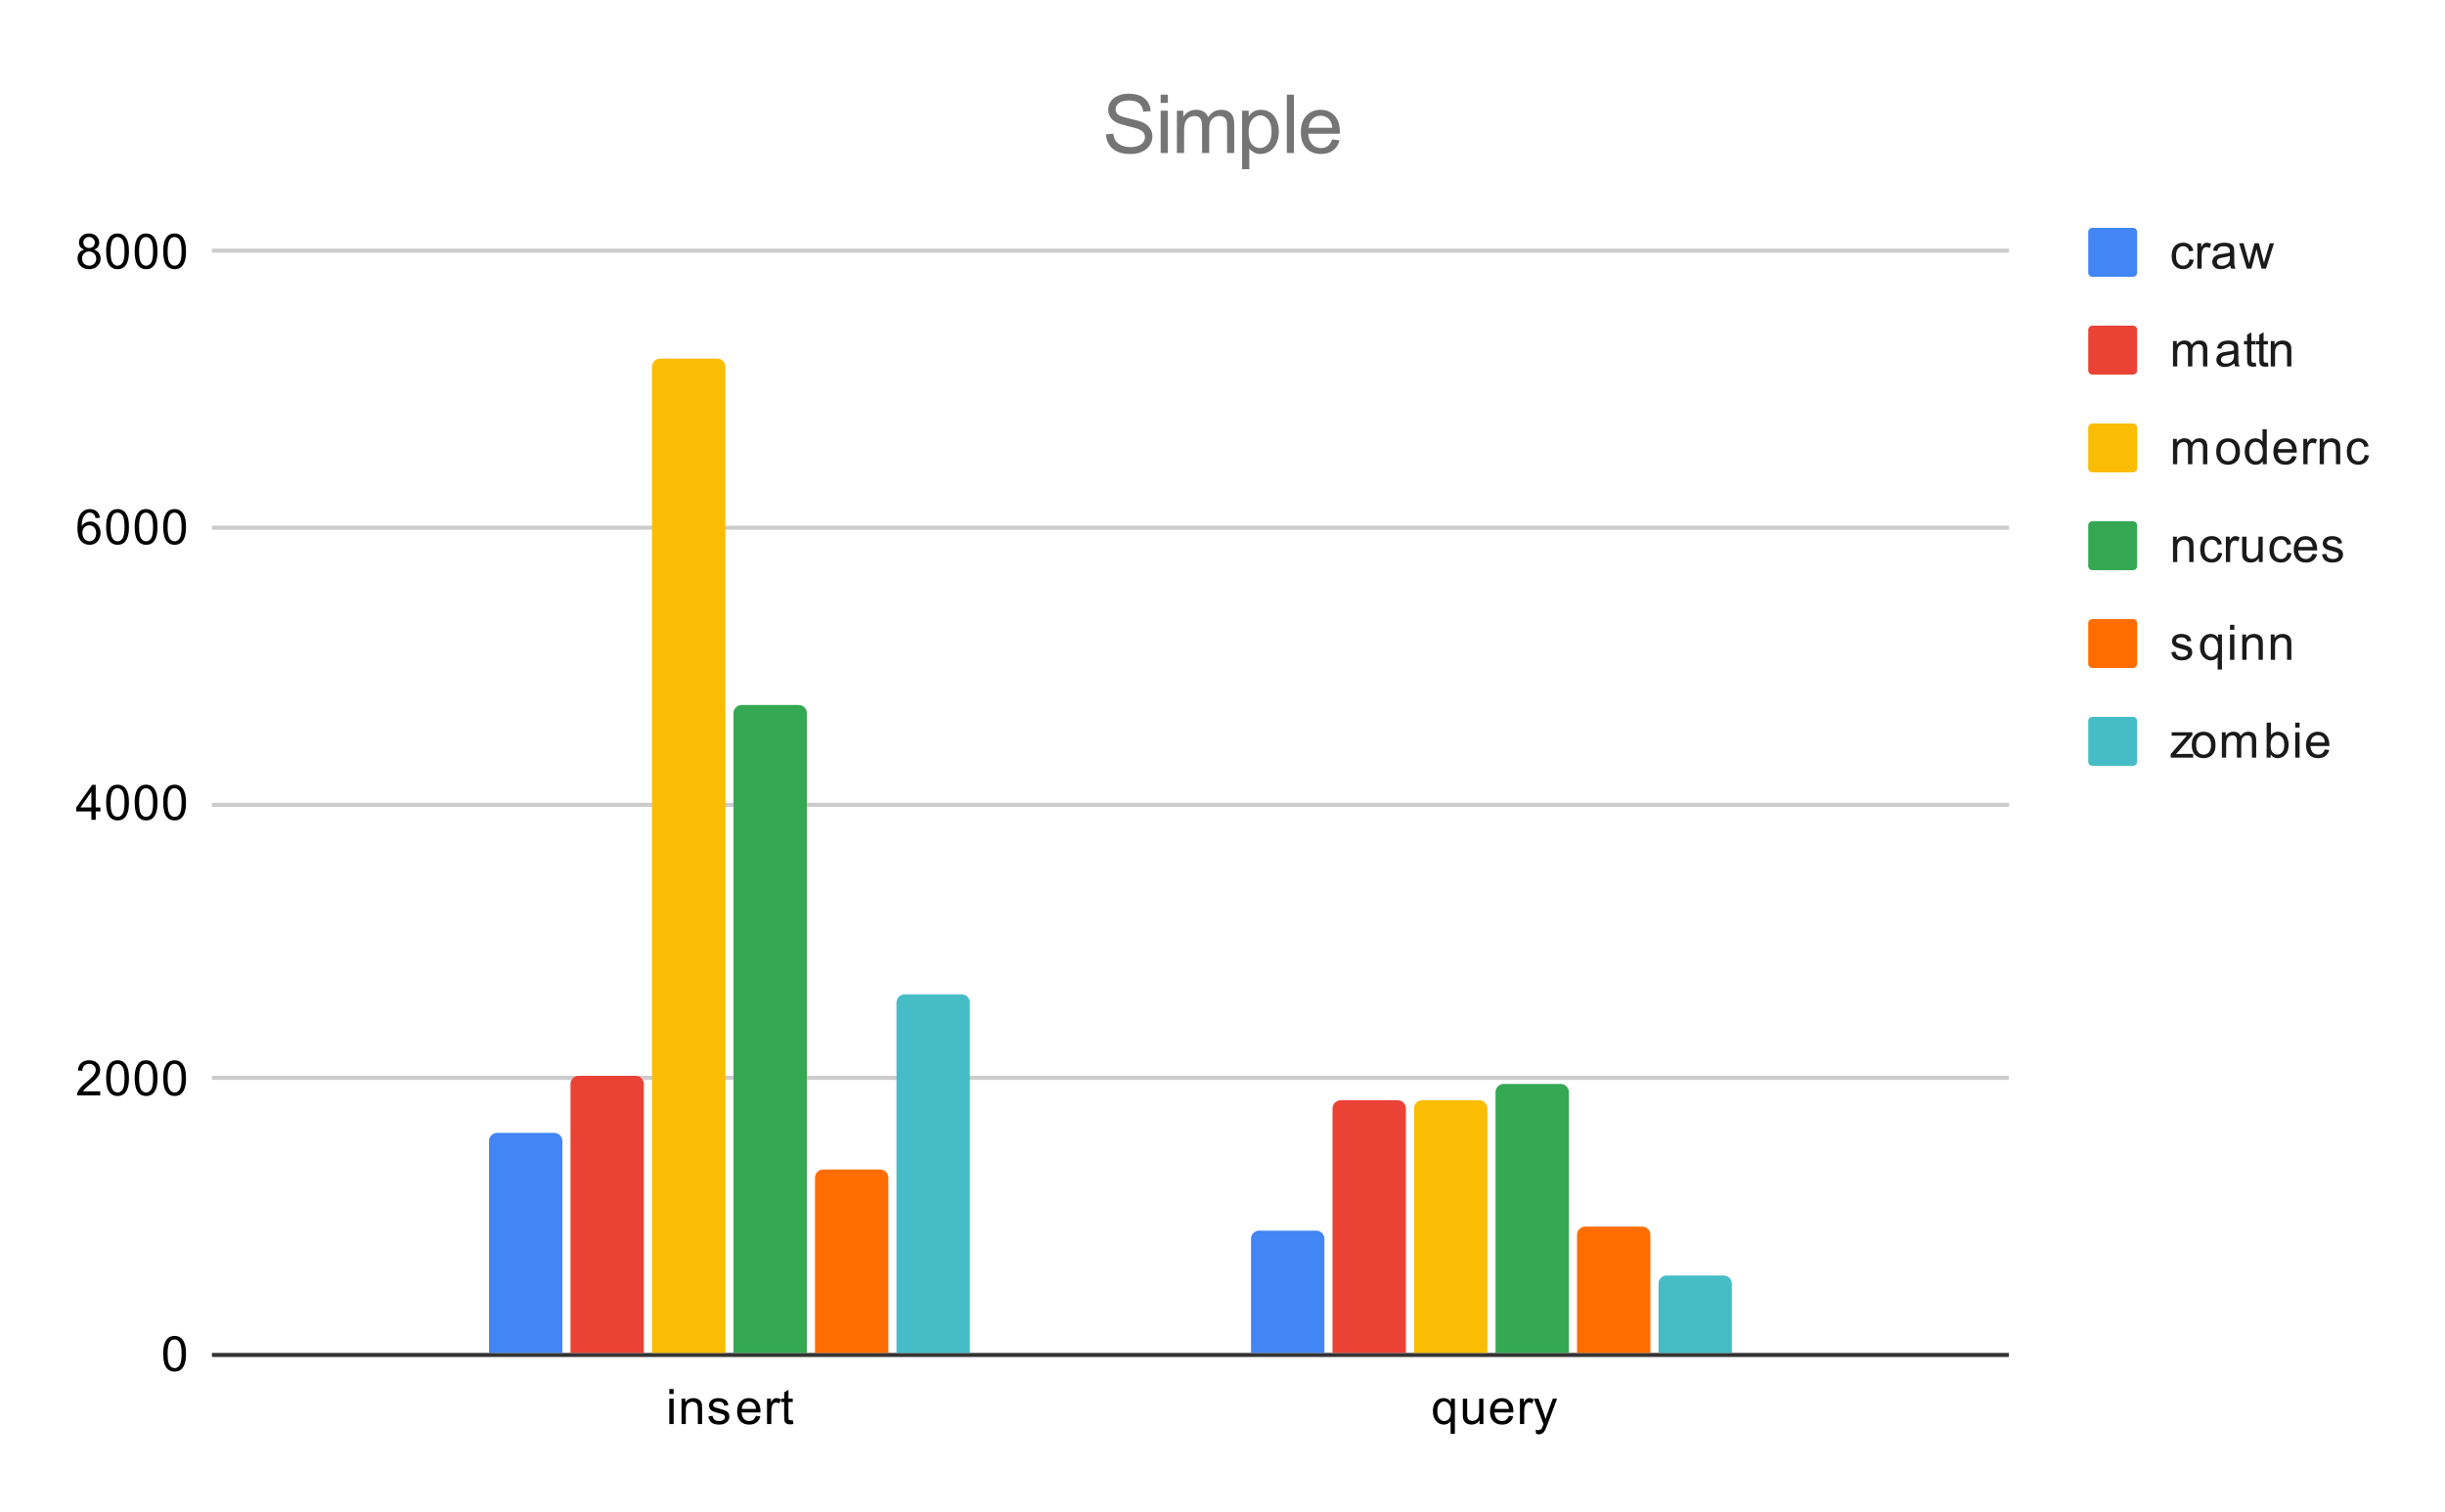 <svg version="1.1" viewBox="0.0 0.0 600.0 371.0" fill="none" stroke="none" stroke-linecap="square" stroke-miterlimit="10" width="600" height="371" xmlns:xlink="http://www.w3.org/1999/xlink" xmlns="http://www.w3.org/2000/svg"><path fill="#ffffff" d="M0 0L600.0 0L600.0 371.0L0 371.0L0 0Z" fill-rule="nonzero"/><path stroke="#333333" stroke-width="1.0" stroke-linecap="butt" d="M52.5 332.5L492.5 332.5" fill-rule="nonzero"/><path stroke="#cccccc" stroke-width="1.0" stroke-linecap="butt" d="M52.5 264.5L492.5 264.5" fill-rule="nonzero"/><path stroke="#cccccc" stroke-width="1.0" stroke-linecap="butt" d="M52.5 197.5L492.5 197.5" fill-rule="nonzero"/><path stroke="#cccccc" stroke-width="1.0" stroke-linecap="butt" d="M52.5 129.5L492.5 129.5" fill-rule="nonzero"/><path stroke="#cccccc" stroke-width="1.0" stroke-linecap="butt" d="M52.5 61.5L492.5 61.5" fill-rule="nonzero"/><clipPath id="id_0"><path d="M52.55 61.917L492.614 61.917L492.614 332.45L52.55 332.45L52.55 61.917Z" clip-rule="nonzero"/></clipPath><path stroke="#000000" stroke-width="2.0" stroke-linecap="butt" stroke-opacity="0.0" clip-path="url(#id_0)" d="M138.0 332.0L120.0 332.0L120.0 280.0C120.0 278.895 120.895 278.0 122.0 278.0L136.0 278.0C137.105 278.0 138.0 278.895 138.0 280.0Z" fill-rule="nonzero"/><path fill="#4285f4" clip-path="url(#id_0)" d="M138.0 332.0L120.0 332.0L120.0 280.0C120.0 278.895 120.895 278.0 122.0 278.0L136.0 278.0C137.105 278.0 138.0 278.895 138.0 280.0Z" fill-rule="nonzero"/><path stroke="#000000" stroke-width="2.0" stroke-linecap="butt" stroke-opacity="0.0" clip-path="url(#id_0)" d="M325.0 332.0L307.0 332.0L307.0 304.0C307.0 302.895 307.895 302.0 309.0 302.0L323.0 302.0C324.105 302.0 325.0 302.895 325.0 304.0Z" fill-rule="nonzero"/><path fill="#4285f4" clip-path="url(#id_0)" d="M325.0 332.0L307.0 332.0L307.0 304.0C307.0 302.895 307.895 302.0 309.0 302.0L323.0 302.0C324.105 302.0 325.0 302.895 325.0 304.0Z" fill-rule="nonzero"/><path stroke="#000000" stroke-width="2.0" stroke-linecap="butt" stroke-opacity="0.0" clip-path="url(#id_0)" d="M158.0 332.0L140.0 332.0L140.0 266.0C140.0 264.895 140.895 264.0 142.0 264.0L156.0 264.0C157.105 264.0 158.0 264.895 158.0 266.0Z" fill-rule="nonzero"/><path fill="#ea4335" clip-path="url(#id_0)" d="M158.0 332.0L140.0 332.0L140.0 266.0C140.0 264.895 140.895 264.0 142.0 264.0L156.0 264.0C157.105 264.0 158.0 264.895 158.0 266.0Z" fill-rule="nonzero"/><path stroke="#000000" stroke-width="2.0" stroke-linecap="butt" stroke-opacity="0.0" clip-path="url(#id_0)" d="M345.0 332.0L327.0 332.0L327.0 272.0C327.0 270.895 327.895 270.0 329.0 270.0L343.0 270.0C344.105 270.0 345.0 270.895 345.0 272.0Z" fill-rule="nonzero"/><path fill="#ea4335" clip-path="url(#id_0)" d="M345.0 332.0L327.0 332.0L327.0 272.0C327.0 270.895 327.895 270.0 329.0 270.0L343.0 270.0C344.105 270.0 345.0 270.895 345.0 272.0Z" fill-rule="nonzero"/><path stroke="#000000" stroke-width="2.0" stroke-linecap="butt" stroke-opacity="0.0" clip-path="url(#id_0)" d="M178.0 332.0L160.0 332.0L160.0 90.0C160.0 88.895 160.895 88.0 162.0 88.0L176.0 88.0C177.105 88.0 178.0 88.895 178.0 90.0Z" fill-rule="nonzero"/><path fill="#fbbc04" clip-path="url(#id_0)" d="M178.0 332.0L160.0 332.0L160.0 90.0C160.0 88.895 160.895 88.0 162.0 88.0L176.0 88.0C177.105 88.0 178.0 88.895 178.0 90.0Z" fill-rule="nonzero"/><path stroke="#000000" stroke-width="2.0" stroke-linecap="butt" stroke-opacity="0.0" clip-path="url(#id_0)" d="M365.0 332.0L347.0 332.0L347.0 272.0C347.0 270.895 347.895 270.0 349.0 270.0L363.0 270.0C364.105 270.0 365.0 270.895 365.0 272.0Z" fill-rule="nonzero"/><path fill="#fbbc04" clip-path="url(#id_0)" d="M365.0 332.0L347.0 332.0L347.0 272.0C347.0 270.895 347.895 270.0 349.0 270.0L363.0 270.0C364.105 270.0 365.0 270.895 365.0 272.0Z" fill-rule="nonzero"/><path stroke="#000000" stroke-width="2.0" stroke-linecap="butt" stroke-opacity="0.0" clip-path="url(#id_0)" d="M198.0 332.0L180.0 332.0L180.0 175.0C180.0 173.895 180.895 173.0 182.0 173.0L196.0 173.0C197.105 173.0 198.0 173.895 198.0 175.0Z" fill-rule="nonzero"/><path fill="#34a853" clip-path="url(#id_0)" d="M198.0 332.0L180.0 332.0L180.0 175.0C180.0 173.895 180.895 173.0 182.0 173.0L196.0 173.0C197.105 173.0 198.0 173.895 198.0 175.0Z" fill-rule="nonzero"/><path stroke="#000000" stroke-width="2.0" stroke-linecap="butt" stroke-opacity="0.0" clip-path="url(#id_0)" d="M385.0 332.0L367.0 332.0L367.0 268.0C367.0 266.895 367.895 266.0 369.0 266.0L383.0 266.0C384.105 266.0 385.0 266.895 385.0 268.0Z" fill-rule="nonzero"/><path fill="#34a853" clip-path="url(#id_0)" d="M385.0 332.0L367.0 332.0L367.0 268.0C367.0 266.895 367.895 266.0 369.0 266.0L383.0 266.0C384.105 266.0 385.0 266.895 385.0 268.0Z" fill-rule="nonzero"/><path stroke="#000000" stroke-width="2.0" stroke-linecap="butt" stroke-opacity="0.0" clip-path="url(#id_0)" d="M218.0 332.0L200.0 332.0L200.0 289.0C200.0 287.895 200.895 287.0 202.0 287.0L216.0 287.0C217.105 287.0 218.0 287.895 218.0 289.0Z" fill-rule="nonzero"/><path fill="#ff6d01" clip-path="url(#id_0)" d="M218.0 332.0L200.0 332.0L200.0 289.0C200.0 287.895 200.895 287.0 202.0 287.0L216.0 287.0C217.105 287.0 218.0 287.895 218.0 289.0Z" fill-rule="nonzero"/><path stroke="#000000" stroke-width="2.0" stroke-linecap="butt" stroke-opacity="0.0" clip-path="url(#id_0)" d="M405.0 332.0L387.0 332.0L387.0 303.0C387.0 301.895 387.895 301.0 389.0 301.0L403.0 301.0C404.105 301.0 405.0 301.895 405.0 303.0Z" fill-rule="nonzero"/><path fill="#ff6d01" clip-path="url(#id_0)" d="M405.0 332.0L387.0 332.0L387.0 303.0C387.0 301.895 387.895 301.0 389.0 301.0L403.0 301.0C404.105 301.0 405.0 301.895 405.0 303.0Z" fill-rule="nonzero"/><path stroke="#000000" stroke-width="2.0" stroke-linecap="butt" stroke-opacity="0.0" clip-path="url(#id_0)" d="M238.0 332.0L220.0 332.0L220.0 246.0C220.0 244.895 220.895 244.0 222.0 244.0L236.0 244.0C237.105 244.0 238.0 244.895 238.0 246.0Z" fill-rule="nonzero"/><path fill="#46bdc6" clip-path="url(#id_0)" d="M238.0 332.0L220.0 332.0L220.0 246.0C220.0 244.895 220.895 244.0 222.0 244.0L236.0 244.0C237.105 244.0 238.0 244.895 238.0 246.0Z" fill-rule="nonzero"/><path stroke="#000000" stroke-width="2.0" stroke-linecap="butt" stroke-opacity="0.0" clip-path="url(#id_0)" d="M425.0 332.0L407.0 332.0L407.0 315.0C407.0 313.895 407.895 313.0 409.0 313.0L423.0 313.0C424.105 313.0 425.0 313.895 425.0 315.0Z" fill-rule="nonzero"/><path fill="#46bdc6" clip-path="url(#id_0)" d="M425.0 332.0L407.0 332.0L407.0 315.0C407.0 313.895 407.895 313.0 409.0 313.0L423.0 313.0C424.105 313.0 425.0 313.895 425.0 315.0Z" fill-rule="nonzero"/><path fill="#000000" d="M40.05 332.216Q40.05 330.684 40.362 329.762Q40.675 328.825 41.284 328.325Q41.909 327.825 42.847 327.825Q43.534 327.825 44.05 328.106Q44.581 328.387 44.925 328.919Q45.269 329.434 45.456 330.184Q45.644 330.934 45.644 332.216Q45.644 333.731 45.331 334.653Q45.034 335.575 44.409 336.091Q43.8 336.591 42.847 336.591Q41.612 336.591 40.894 335.7Q40.05 334.637 40.05 332.216ZM41.128 332.216Q41.128 334.325 41.628 335.028Q42.128 335.731 42.847 335.731Q43.581 335.731 44.066 335.028Q44.566 334.325 44.566 332.216Q44.566 330.091 44.066 329.403Q43.581 328.7 42.831 328.7Q42.112 328.7 41.675 329.309Q41.128 330.091 41.128 332.216Z" fill-rule="nonzero"/><path fill="#000000" d="M24.597 267.801L24.597 268.817L18.909 268.817Q18.909 268.442 19.034 268.082Q19.253 267.504 19.722 266.942Q20.206 266.379 21.113 265.645Q22.519 264.489 23.003 263.817Q23.503 263.145 23.503 262.551Q23.503 261.926 23.05 261.504Q22.597 261.067 21.878 261.067Q21.113 261.067 20.659 261.52Q20.206 261.973 20.191 262.785L19.113 262.676Q19.222 261.457 19.941 260.832Q20.675 260.192 21.909 260.192Q23.144 260.192 23.863 260.879Q24.581 261.567 24.581 262.582Q24.581 263.098 24.363 263.598Q24.159 264.082 23.659 264.645Q23.175 265.192 22.05 266.145Q21.097 266.942 20.816 267.239Q20.55 267.52 20.378 267.801L24.597 267.801ZM26.05 264.582Q26.05 263.051 26.363 262.129Q26.675 261.192 27.284 260.692Q27.909 260.192 28.847 260.192Q29.534 260.192 30.05 260.473Q30.581 260.754 30.925 261.285Q31.269 261.801 31.456 262.551Q31.644 263.301 31.644 264.582Q31.644 266.098 31.331 267.02Q31.034 267.942 30.409 268.457Q29.8 268.957 28.847 268.957Q27.613 268.957 26.894 268.067Q26.05 267.004 26.05 264.582ZM27.128 264.582Q27.128 266.692 27.628 267.395Q28.128 268.098 28.847 268.098Q29.581 268.098 30.066 267.395Q30.566 266.692 30.566 264.582Q30.566 262.457 30.066 261.77Q29.581 261.067 28.831 261.067Q28.113 261.067 27.675 261.676Q27.128 262.457 27.128 264.582ZM33.05 264.582Q33.05 263.051 33.362 262.129Q33.675 261.192 34.284 260.692Q34.909 260.192 35.847 260.192Q36.534 260.192 37.05 260.473Q37.581 260.754 37.925 261.285Q38.269 261.801 38.456 262.551Q38.644 263.301 38.644 264.582Q38.644 266.098 38.331 267.02Q38.034 267.942 37.409 268.457Q36.8 268.957 35.847 268.957Q34.612 268.957 33.894 268.067Q33.05 267.004 33.05 264.582ZM34.128 264.582Q34.128 266.692 34.628 267.395Q35.128 268.098 35.847 268.098Q36.581 268.098 37.066 267.395Q37.566 266.692 37.566 264.582Q37.566 262.457 37.066 261.77Q36.581 261.067 35.831 261.067Q35.112 261.067 34.675 261.676Q34.128 262.457 34.128 264.582ZM40.05 264.582Q40.05 263.051 40.362 262.129Q40.675 261.192 41.284 260.692Q41.909 260.192 42.847 260.192Q43.534 260.192 44.05 260.473Q44.581 260.754 44.925 261.285Q45.269 261.801 45.456 262.551Q45.644 263.301 45.644 264.582Q45.644 266.098 45.331 267.02Q45.034 267.942 44.409 268.457Q43.8 268.957 42.847 268.957Q41.612 268.957 40.894 268.067Q40.05 267.004 40.05 264.582ZM41.128 264.582Q41.128 266.692 41.628 267.395Q42.128 268.098 42.847 268.098Q43.581 268.098 44.066 267.395Q44.566 266.692 44.566 264.582Q44.566 262.457 44.066 261.77Q43.581 261.067 42.831 261.067Q42.112 261.067 41.675 261.676Q41.128 262.457 41.128 264.582Z" fill-rule="nonzero"/><path fill="#000000" d="M22.425 201.183L22.425 199.121L18.706 199.121L18.706 198.152L22.628 192.59L23.488 192.59L23.488 198.152L24.644 198.152L24.644 199.121L23.488 199.121L23.488 201.183L22.425 201.183ZM22.425 198.152L22.425 194.293L19.738 198.152L22.425 198.152ZM26.05 196.949Q26.05 195.418 26.363 194.496Q26.675 193.558 27.284 193.058Q27.909 192.558 28.847 192.558Q29.534 192.558 30.05 192.84Q30.581 193.121 30.925 193.652Q31.269 194.168 31.456 194.918Q31.644 195.668 31.644 196.949Q31.644 198.465 31.331 199.386Q31.034 200.308 30.409 200.824Q29.8 201.324 28.847 201.324Q27.613 201.324 26.894 200.433Q26.05 199.371 26.05 196.949ZM27.128 196.949Q27.128 199.058 27.628 199.761Q28.128 200.465 28.847 200.465Q29.581 200.465 30.066 199.761Q30.566 199.058 30.566 196.949Q30.566 194.824 30.066 194.136Q29.581 193.433 28.831 193.433Q28.113 193.433 27.675 194.043Q27.128 194.824 27.128 196.949ZM33.05 196.949Q33.05 195.418 33.362 194.496Q33.675 193.558 34.284 193.058Q34.909 192.558 35.847 192.558Q36.534 192.558 37.05 192.84Q37.581 193.121 37.925 193.652Q38.269 194.168 38.456 194.918Q38.644 195.668 38.644 196.949Q38.644 198.465 38.331 199.386Q38.034 200.308 37.409 200.824Q36.8 201.324 35.847 201.324Q34.612 201.324 33.894 200.433Q33.05 199.371 33.05 196.949ZM34.128 196.949Q34.128 199.058 34.628 199.761Q35.128 200.465 35.847 200.465Q36.581 200.465 37.066 199.761Q37.566 199.058 37.566 196.949Q37.566 194.824 37.066 194.136Q36.581 193.433 35.831 193.433Q35.112 193.433 34.675 194.043Q34.128 194.824 34.128 196.949ZM40.05 196.949Q40.05 195.418 40.362 194.496Q40.675 193.558 41.284 193.058Q41.909 192.558 42.847 192.558Q43.534 192.558 44.05 192.84Q44.581 193.121 44.925 193.652Q45.269 194.168 45.456 194.918Q45.644 195.668 45.644 196.949Q45.644 198.465 45.331 199.386Q45.034 200.308 44.409 200.824Q43.8 201.324 42.847 201.324Q41.612 201.324 40.894 200.433Q40.05 199.371 40.05 196.949ZM41.128 196.949Q41.128 199.058 41.628 199.761Q42.128 200.465 42.847 200.465Q43.581 200.465 44.066 199.761Q44.566 199.058 44.566 196.949Q44.566 194.824 44.066 194.136Q43.581 193.433 42.831 193.433Q42.112 193.433 41.675 194.043Q41.128 194.824 41.128 196.949Z" fill-rule="nonzero"/><path fill="#000000" d="M24.519 127.066L23.472 127.144Q23.331 126.519 23.081 126.237Q22.644 125.784 22.019 125.784Q21.519 125.784 21.128 126.066Q20.644 126.441 20.347 127.144Q20.066 127.831 20.05 129.113Q20.425 128.534 20.972 128.253Q21.534 127.972 22.144 127.972Q23.191 127.972 23.925 128.753Q24.675 129.534 24.675 130.753Q24.675 131.566 24.316 132.269Q23.972 132.956 23.363 133.331Q22.753 133.691 21.988 133.691Q20.659 133.691 19.831 132.722Q19.003 131.753 19.003 129.534Q19.003 127.034 19.925 125.909Q20.722 124.925 22.081 124.925Q23.097 124.925 23.738 125.503Q24.394 126.066 24.519 127.066ZM20.222 130.769Q20.222 131.316 20.441 131.816Q20.675 132.3 21.081 132.566Q21.503 132.831 21.972 132.831Q22.628 132.831 23.113 132.3Q23.597 131.753 23.597 130.831Q23.597 129.941 23.113 129.425Q22.644 128.909 21.925 128.909Q21.206 128.909 20.706 129.425Q20.222 129.941 20.222 130.769ZM26.05 129.316Q26.05 127.784 26.363 126.862Q26.675 125.925 27.284 125.425Q27.909 124.925 28.847 124.925Q29.534 124.925 30.05 125.206Q30.581 125.487 30.925 126.019Q31.269 126.534 31.456 127.284Q31.644 128.034 31.644 129.316Q31.644 130.831 31.331 131.753Q31.034 132.675 30.409 133.191Q29.8 133.691 28.847 133.691Q27.613 133.691 26.894 132.8Q26.05 131.738 26.05 129.316ZM27.128 129.316Q27.128 131.425 27.628 132.128Q28.128 132.831 28.847 132.831Q29.581 132.831 30.066 132.128Q30.566 131.425 30.566 129.316Q30.566 127.191 30.066 126.503Q29.581 125.8 28.831 125.8Q28.113 125.8 27.675 126.409Q27.128 127.191 27.128 129.316ZM33.05 129.316Q33.05 127.784 33.362 126.862Q33.675 125.925 34.284 125.425Q34.909 124.925 35.847 124.925Q36.534 124.925 37.05 125.206Q37.581 125.487 37.925 126.019Q38.269 126.534 38.456 127.284Q38.644 128.034 38.644 129.316Q38.644 130.831 38.331 131.753Q38.034 132.675 37.409 133.191Q36.8 133.691 35.847 133.691Q34.612 133.691 33.894 132.8Q33.05 131.738 33.05 129.316ZM34.128 129.316Q34.128 131.425 34.628 132.128Q35.128 132.831 35.847 132.831Q36.581 132.831 37.066 132.128Q37.566 131.425 37.566 129.316Q37.566 127.191 37.066 126.503Q36.581 125.8 35.831 125.8Q35.112 125.8 34.675 126.409Q34.128 127.191 34.128 129.316ZM40.05 129.316Q40.05 127.784 40.362 126.862Q40.675 125.925 41.284 125.425Q41.909 124.925 42.847 124.925Q43.534 124.925 44.05 125.206Q44.581 125.487 44.925 126.019Q45.269 126.534 45.456 127.284Q45.644 128.034 45.644 129.316Q45.644 130.831 45.331 131.753Q45.034 132.675 44.409 133.191Q43.8 133.691 42.847 133.691Q41.612 133.691 40.894 132.8Q40.05 131.738 40.05 129.316ZM41.128 129.316Q41.128 131.425 41.628 132.128Q42.128 132.831 42.847 132.831Q43.581 132.831 44.066 132.128Q44.566 131.425 44.566 129.316Q44.566 127.191 44.066 126.503Q43.581 125.8 42.831 125.8Q42.112 125.8 41.675 126.409Q41.128 127.191 41.128 129.316Z" fill-rule="nonzero"/><path fill="#000000" d="M20.675 61.26Q20.019 61.01 19.691 60.573Q19.378 60.12 19.378 59.51Q19.378 58.573 20.05 57.932Q20.738 57.292 21.847 57.292Q22.972 57.292 23.659 57.948Q24.347 58.604 24.347 59.542Q24.347 60.135 24.034 60.573Q23.722 61.01 23.081 61.26Q23.878 61.51 24.284 62.089Q24.691 62.667 24.691 63.464Q24.691 64.557 23.909 65.307Q23.144 66.057 21.863 66.057Q20.597 66.057 19.816 65.307Q19.034 64.557 19.034 63.432Q19.034 62.589 19.456 62.026Q19.894 61.464 20.675 61.26ZM20.456 59.464Q20.456 60.073 20.847 60.464Q21.253 60.854 21.878 60.854Q22.488 60.854 22.878 60.479Q23.269 60.089 23.269 59.526Q23.269 58.948 22.863 58.557Q22.456 58.151 21.863 58.151Q21.253 58.151 20.847 58.542Q20.456 58.932 20.456 59.464ZM20.128 63.432Q20.128 63.885 20.331 64.307Q20.55 64.729 20.972 64.964Q21.394 65.198 21.878 65.198Q22.628 65.198 23.113 64.714Q23.613 64.229 23.613 63.479Q23.613 62.714 23.113 62.214Q22.613 61.714 21.847 61.714Q21.097 61.714 20.613 62.214Q20.128 62.698 20.128 63.432ZM26.05 61.682Q26.05 60.151 26.363 59.229Q26.675 58.292 27.284 57.792Q27.909 57.292 28.847 57.292Q29.534 57.292 30.05 57.573Q30.581 57.854 30.925 58.385Q31.269 58.901 31.456 59.651Q31.644 60.401 31.644 61.682Q31.644 63.198 31.331 64.12Q31.034 65.042 30.409 65.557Q29.8 66.057 28.847 66.057Q27.613 66.057 26.894 65.167Q26.05 64.104 26.05 61.682ZM27.128 61.682Q27.128 63.792 27.628 64.495Q28.128 65.198 28.847 65.198Q29.581 65.198 30.066 64.495Q30.566 63.792 30.566 61.682Q30.566 59.557 30.066 58.87Q29.581 58.167 28.831 58.167Q28.113 58.167 27.675 58.776Q27.128 59.557 27.128 61.682ZM33.05 61.682Q33.05 60.151 33.362 59.229Q33.675 58.292 34.284 57.792Q34.909 57.292 35.847 57.292Q36.534 57.292 37.05 57.573Q37.581 57.854 37.925 58.385Q38.269 58.901 38.456 59.651Q38.644 60.401 38.644 61.682Q38.644 63.198 38.331 64.12Q38.034 65.042 37.409 65.557Q36.8 66.057 35.847 66.057Q34.612 66.057 33.894 65.167Q33.05 64.104 33.05 61.682ZM34.128 61.682Q34.128 63.792 34.628 64.495Q35.128 65.198 35.847 65.198Q36.581 65.198 37.066 64.495Q37.566 63.792 37.566 61.682Q37.566 59.557 37.066 58.87Q36.581 58.167 35.831 58.167Q35.112 58.167 34.675 58.776Q34.128 59.557 34.128 61.682ZM40.05 61.682Q40.05 60.151 40.362 59.229Q40.675 58.292 41.284 57.792Q41.909 57.292 42.847 57.292Q43.534 57.292 44.05 57.573Q44.581 57.854 44.925 58.385Q45.269 58.901 45.456 59.651Q45.644 60.401 45.644 61.682Q45.644 63.198 45.331 64.12Q45.034 65.042 44.409 65.557Q43.8 66.057 42.847 66.057Q41.612 66.057 40.894 65.167Q40.05 64.104 40.05 61.682ZM41.128 61.682Q41.128 63.792 41.628 64.495Q42.128 65.198 42.847 65.198Q43.581 65.198 44.066 64.495Q44.566 63.792 44.566 61.682Q44.566 59.557 44.066 58.87Q43.581 58.167 42.831 58.167Q42.112 58.167 41.675 58.776Q41.128 59.557 41.128 61.682Z" fill-rule="nonzero"/><path fill="#000000" d="M164.248 342.075L164.248 340.856L165.311 340.856L165.311 342.075L164.248 342.075ZM164.248 349.45L164.248 343.231L165.311 343.231L165.311 349.45L164.248 349.45ZM167.248 349.45L167.248 343.231L168.186 343.231L168.186 344.106Q168.873 343.091 170.17 343.091Q170.733 343.091 171.201 343.294Q171.686 343.497 171.92 343.825Q172.155 344.153 172.248 344.591Q172.295 344.887 172.295 345.622L172.295 349.45L171.248 349.45L171.248 345.669Q171.248 345.012 171.123 344.7Q170.998 344.387 170.686 344.2Q170.373 343.997 169.951 343.997Q169.28 343.997 168.78 344.434Q168.295 344.856 168.295 346.044L168.295 349.45L167.248 349.45ZM173.826 347.591L174.858 347.434Q174.951 348.059 175.342 348.387Q175.748 348.716 176.483 348.716Q177.201 348.716 177.545 348.434Q177.905 348.137 177.905 347.731Q177.905 347.372 177.592 347.169Q177.373 347.028 176.514 346.809Q175.358 346.512 174.905 346.309Q174.467 346.091 174.233 345.716Q173.998 345.341 173.998 344.872Q173.998 344.466 174.186 344.106Q174.373 343.747 174.701 343.512Q174.951 343.341 175.373 343.216Q175.795 343.091 176.295 343.091Q177.014 343.091 177.561 343.309Q178.123 343.512 178.389 343.872Q178.655 344.231 178.748 344.825L177.717 344.966Q177.655 344.497 177.311 344.231Q176.983 343.95 176.358 343.95Q175.639 343.95 175.326 344.2Q175.014 344.434 175.014 344.762Q175.014 344.966 175.139 345.122Q175.28 345.294 175.545 345.403Q175.701 345.466 176.483 345.669Q177.608 345.981 178.045 346.169Q178.483 346.356 178.733 346.716Q178.983 347.075 178.983 347.622Q178.983 348.153 178.67 348.622Q178.373 349.075 177.795 349.341Q177.217 349.591 176.483 349.591Q175.264 349.591 174.623 349.091Q173.998 348.575 173.826 347.591ZM185.498 347.45L186.592 347.575Q186.342 348.528 185.639 349.059Q184.936 349.591 183.858 349.591Q182.498 349.591 181.686 348.747Q180.889 347.903 180.889 346.387Q180.889 344.825 181.701 343.966Q182.514 343.091 183.795 343.091Q185.045 343.091 185.826 343.934Q186.623 344.778 186.623 346.325Q186.623 346.419 186.623 346.606L181.983 346.606Q182.045 347.637 182.561 348.184Q183.076 348.716 183.858 348.716Q184.436 348.716 184.842 348.419Q185.264 348.106 185.498 347.45ZM182.045 345.747L185.514 345.747Q185.451 344.95 185.123 344.559Q184.608 343.95 183.811 343.95Q183.076 343.95 182.576 344.434Q182.092 344.919 182.045 345.747ZM188.233 349.45L188.233 343.231L189.186 343.231L189.186 344.169Q189.545 343.512 189.842 343.309Q190.155 343.091 190.53 343.091Q191.061 343.091 191.608 343.419L191.248 344.403Q190.858 344.169 190.483 344.169Q190.123 344.169 189.842 344.387Q189.576 344.591 189.467 344.966Q189.28 345.528 189.28 346.184L189.28 349.45L188.233 349.45ZM194.545 348.512L194.701 349.434Q194.248 349.528 193.905 349.528Q193.326 349.528 193.014 349.356Q192.701 349.169 192.561 348.872Q192.436 348.575 192.436 347.622L192.436 344.044L191.67 344.044L191.67 343.231L192.436 343.231L192.436 341.684L193.483 341.059L193.483 343.231L194.545 343.231L194.545 344.044L193.483 344.044L193.483 347.684Q193.483 348.137 193.53 348.262Q193.592 348.387 193.717 348.466Q193.842 348.544 194.076 348.544Q194.264 348.544 194.545 348.512Z" fill-rule="nonzero"/><path fill="#000000" d="M355.979 351.841L355.979 348.794Q355.729 349.137 355.275 349.372Q354.838 349.591 354.338 349.591Q353.229 349.591 352.432 348.716Q351.635 347.825 351.635 346.278Q351.635 345.341 351.963 344.606Q352.291 343.856 352.9 343.481Q353.525 343.091 354.26 343.091Q355.416 343.091 356.072 344.059L356.072 343.231L357.025 343.231L357.025 351.841L355.979 351.841ZM352.713 346.325Q352.713 347.528 353.213 348.122Q353.729 348.716 354.432 348.716Q355.104 348.716 355.588 348.153Q356.072 347.575 356.072 346.419Q356.072 345.169 355.557 344.544Q355.057 343.919 354.354 343.919Q353.682 343.919 353.197 344.512Q352.713 345.091 352.713 346.325ZM363.088 349.45L363.088 348.528Q362.354 349.591 361.104 349.591Q360.557 349.591 360.072 349.387Q359.604 349.169 359.369 348.856Q359.135 348.528 359.041 348.059Q358.979 347.762 358.979 347.075L358.979 343.231L360.041 343.231L360.041 346.684Q360.041 347.497 360.104 347.794Q360.197 348.2 360.51 348.45Q360.838 348.684 361.322 348.684Q361.791 348.684 362.197 348.45Q362.619 348.2 362.791 347.778Q362.979 347.356 362.979 346.559L362.979 343.231L364.025 343.231L364.025 349.45L363.088 349.45ZM370.26 347.45L371.354 347.575Q371.104 348.528 370.4 349.059Q369.697 349.591 368.619 349.591Q367.26 349.591 366.447 348.747Q365.65 347.903 365.65 346.387Q365.65 344.825 366.463 343.966Q367.275 343.091 368.557 343.091Q369.807 343.091 370.588 343.934Q371.385 344.778 371.385 346.325Q371.385 346.419 371.385 346.606L366.744 346.606Q366.807 347.637 367.322 348.184Q367.838 348.716 368.619 348.716Q369.197 348.716 369.604 348.419Q370.025 348.106 370.26 347.45ZM366.807 345.747L370.275 345.747Q370.213 344.95 369.885 344.559Q369.369 343.95 368.572 343.95Q367.838 343.95 367.338 344.434Q366.854 344.919 366.807 345.747ZM372.994 349.45L372.994 343.231L373.947 343.231L373.947 344.169Q374.307 343.512 374.604 343.309Q374.916 343.091 375.291 343.091Q375.822 343.091 376.369 343.419L376.01 344.403Q375.619 344.169 375.244 344.169Q374.885 344.169 374.604 344.387Q374.338 344.591 374.229 344.966Q374.041 345.528 374.041 346.184L374.041 349.45L372.994 349.45ZM376.963 351.841L376.838 350.856Q377.182 350.95 377.447 350.95Q377.791 350.95 377.994 350.825Q378.213 350.716 378.354 350.512Q378.447 350.341 378.682 349.716Q378.697 349.637 378.775 349.466L376.4 343.231L377.541 343.231L378.838 346.825Q379.088 347.512 379.291 348.278Q379.479 347.544 379.729 346.856L381.057 343.231L382.104 343.231L379.744 349.559Q379.354 350.575 379.15 350.966Q378.869 351.497 378.494 351.731Q378.135 351.981 377.635 351.981Q377.338 351.981 376.963 351.841Z" fill-rule="nonzero"/><path fill="#4285f4" d="M512.45 56.917C512.45 56.364 512.898 55.917 513.45 55.917L523.45 55.917C524.002 55.917 524.45 56.364 524.45 56.917L524.45 66.917C524.45 67.469 524.002 67.917 523.45 67.917L513.45 67.917C512.898 67.917 512.45 67.469 512.45 66.917Z" fill-rule="nonzero"/><path fill="#1a1a1a" d="M537.309 63.635L538.341 63.776Q538.169 64.839 537.466 65.448Q536.763 66.057 535.747 66.057Q534.466 66.057 533.684 65.229Q532.919 64.385 532.919 62.823Q532.919 61.823 533.247 61.073Q533.591 60.307 534.263 59.932Q534.95 59.557 535.763 59.557Q536.763 59.557 537.403 60.073Q538.059 60.573 538.247 61.526L537.216 61.682Q537.075 61.057 536.7 60.745Q536.325 60.417 535.794 60.417Q534.997 60.417 534.497 60.995Q533.997 61.557 533.997 62.792Q533.997 64.057 534.481 64.62Q534.966 65.182 535.731 65.182Q536.356 65.182 536.763 64.807Q537.184 64.432 537.309 63.635ZM539.231 65.917L539.231 59.698L540.184 59.698L540.184 60.635Q540.544 59.979 540.841 59.776Q541.153 59.557 541.528 59.557Q542.059 59.557 542.606 59.885L542.247 60.87Q541.856 60.635 541.481 60.635Q541.122 60.635 540.841 60.854Q540.575 61.057 540.466 61.432Q540.278 61.995 540.278 62.651L540.278 65.917L539.231 65.917ZM547.309 65.151Q546.716 65.651 546.169 65.854Q545.638 66.057 545.013 66.057Q543.981 66.057 543.434 65.557Q542.888 65.057 542.888 64.276Q542.888 63.823 543.091 63.448Q543.294 63.057 543.638 62.839Q543.981 62.604 544.403 62.495Q544.7 62.401 545.341 62.323Q546.606 62.182 547.216 61.964Q547.216 61.745 547.216 61.698Q547.216 61.042 546.919 60.776Q546.513 60.432 545.716 60.432Q544.981 60.432 544.622 60.698Q544.263 60.948 544.091 61.604L543.059 61.464Q543.2 60.807 543.528 60.401Q543.856 59.995 544.466 59.776Q545.075 59.557 545.872 59.557Q546.669 59.557 547.169 59.745Q547.669 59.932 547.903 60.214Q548.138 60.495 548.231 60.932Q548.278 61.198 548.278 61.901L548.278 63.307Q548.278 64.776 548.341 65.167Q548.419 65.557 548.622 65.917L547.513 65.917Q547.356 65.589 547.309 65.151ZM547.216 62.792Q546.638 63.026 545.497 63.198Q544.841 63.292 544.575 63.417Q544.309 63.526 544.153 63.745Q544.013 63.964 544.013 64.245Q544.013 64.667 544.325 64.948Q544.653 65.229 545.263 65.229Q545.872 65.229 546.341 64.964Q546.825 64.698 547.044 64.229Q547.216 63.87 547.216 63.182L547.216 62.792ZM551.388 65.917L549.481 59.698L550.575 59.698L551.559 63.292L551.934 64.62Q551.966 64.526 552.263 63.339L553.247 59.698L554.325 59.698L555.263 63.307L555.575 64.495L555.934 63.292L556.997 59.698L558.028 59.698L556.075 65.917L554.981 65.917L553.997 62.182L553.747 61.135L552.497 65.917L551.388 65.917Z" fill-rule="nonzero"/><path fill="#ea4335" d="M512.45 80.917C512.45 80.364 512.898 79.917 513.45 79.917L523.45 79.917C524.002 79.917 524.45 80.364 524.45 80.917L524.45 90.917C524.45 91.469 524.002 91.917 523.45 91.917L513.45 91.917C512.898 91.917 512.45 91.469 512.45 90.917Z" fill-rule="nonzero"/><path fill="#1a1a1a" d="M533.247 89.917L533.247 83.698L534.184 83.698L534.184 84.573Q534.481 84.104 534.966 83.839Q535.45 83.557 536.075 83.557Q536.763 83.557 537.2 83.839Q537.653 84.12 537.825 84.635Q538.575 83.557 539.747 83.557Q540.684 83.557 541.169 84.073Q541.669 84.573 541.669 85.651L541.669 89.917L540.622 89.917L540.622 85.995Q540.622 85.37 540.513 85.089Q540.419 84.807 540.153 84.635Q539.888 84.464 539.513 84.464Q538.856 84.464 538.419 84.901Q537.997 85.339 537.997 86.307L537.997 89.917L536.934 89.917L536.934 85.87Q536.934 85.167 536.669 84.823Q536.419 84.464 535.841 84.464Q535.388 84.464 535.013 84.698Q534.638 84.932 534.466 85.385Q534.294 85.839 534.294 86.682L534.294 89.917L533.247 89.917ZM548.309 89.151Q547.716 89.651 547.169 89.854Q546.638 90.057 546.013 90.057Q544.981 90.057 544.434 89.557Q543.888 89.057 543.888 88.276Q543.888 87.823 544.091 87.448Q544.294 87.057 544.638 86.839Q544.981 86.604 545.403 86.495Q545.7 86.401 546.341 86.323Q547.606 86.182 548.216 85.964Q548.216 85.745 548.216 85.698Q548.216 85.042 547.919 84.776Q547.513 84.432 546.716 84.432Q545.981 84.432 545.622 84.698Q545.263 84.948 545.091 85.604L544.059 85.464Q544.2 84.807 544.528 84.401Q544.856 83.995 545.466 83.776Q546.075 83.557 546.872 83.557Q547.669 83.557 548.169 83.745Q548.669 83.932 548.903 84.214Q549.138 84.495 549.231 84.932Q549.278 85.198 549.278 85.901L549.278 87.307Q549.278 88.776 549.341 89.167Q549.419 89.557 549.622 89.917L548.513 89.917Q548.356 89.589 548.309 89.151ZM548.216 86.792Q547.638 87.026 546.497 87.198Q545.841 87.292 545.575 87.417Q545.309 87.526 545.153 87.745Q545.013 87.964 545.013 88.245Q545.013 88.667 545.325 88.948Q545.653 89.229 546.263 89.229Q546.872 89.229 547.341 88.964Q547.825 88.698 548.044 88.229Q548.216 87.87 548.216 87.182L548.216 86.792ZM553.544 88.979L553.7 89.901Q553.247 89.995 552.903 89.995Q552.325 89.995 552.013 89.823Q551.7 89.635 551.559 89.339Q551.434 89.042 551.434 88.089L551.434 84.51L550.669 84.51L550.669 83.698L551.434 83.698L551.434 82.151L552.481 81.526L552.481 83.698L553.544 83.698L553.544 84.51L552.481 84.51L552.481 88.151Q552.481 88.604 552.528 88.729Q552.591 88.854 552.716 88.932Q552.841 89.01 553.075 89.01Q553.263 89.01 553.544 88.979ZM556.544 88.979L556.7 89.901Q556.247 89.995 555.903 89.995Q555.325 89.995 555.013 89.823Q554.7 89.635 554.559 89.339Q554.434 89.042 554.434 88.089L554.434 84.51L553.669 84.51L553.669 83.698L554.434 83.698L554.434 82.151L555.481 81.526L555.481 83.698L556.544 83.698L556.544 84.51L555.481 84.51L555.481 88.151Q555.481 88.604 555.528 88.729Q555.591 88.854 555.716 88.932Q555.841 89.01 556.075 89.01Q556.263 89.01 556.544 88.979ZM557.247 89.917L557.247 83.698L558.184 83.698L558.184 84.573Q558.872 83.557 560.169 83.557Q560.731 83.557 561.2 83.76Q561.684 83.964 561.919 84.292Q562.153 84.62 562.247 85.057Q562.294 85.354 562.294 86.089L562.294 89.917L561.247 89.917L561.247 86.135Q561.247 85.479 561.122 85.167Q560.997 84.854 560.684 84.667Q560.372 84.464 559.95 84.464Q559.278 84.464 558.778 84.901Q558.294 85.323 558.294 86.51L558.294 89.917L557.247 89.917Z" fill-rule="nonzero"/><path fill="#fbbc04" d="M512.45 104.917C512.45 104.364 512.898 103.917 513.45 103.917L523.45 103.917C524.002 103.917 524.45 104.364 524.45 104.917L524.45 114.917C524.45 115.469 524.002 115.917 523.45 115.917L513.45 115.917C512.898 115.917 512.45 115.469 512.45 114.917Z" fill-rule="nonzero"/><path fill="#1a1a1a" d="M533.247 113.917L533.247 107.698L534.184 107.698L534.184 108.573Q534.481 108.104 534.966 107.839Q535.45 107.557 536.075 107.557Q536.763 107.557 537.2 107.839Q537.653 108.12 537.825 108.635Q538.575 107.557 539.747 107.557Q540.684 107.557 541.169 108.073Q541.669 108.573 541.669 109.651L541.669 113.917L540.622 113.917L540.622 109.995Q540.622 109.37 540.513 109.089Q540.419 108.807 540.153 108.635Q539.888 108.464 539.513 108.464Q538.856 108.464 538.419 108.901Q537.997 109.339 537.997 110.307L537.997 113.917L536.934 113.917L536.934 109.87Q536.934 109.167 536.669 108.823Q536.419 108.464 535.841 108.464Q535.388 108.464 535.013 108.698Q534.638 108.932 534.466 109.385Q534.294 109.839 534.294 110.682L534.294 113.917L533.247 113.917ZM543.856 110.807Q543.856 109.073 544.809 108.245Q545.606 107.557 546.763 107.557Q548.044 107.557 548.856 108.401Q549.684 109.229 549.684 110.714Q549.684 111.917 549.325 112.604Q548.966 113.292 548.263 113.682Q547.575 114.057 546.763 114.057Q545.466 114.057 544.653 113.229Q543.856 112.385 543.856 110.807ZM544.934 110.807Q544.934 111.995 545.45 112.589Q545.981 113.182 546.763 113.182Q547.559 113.182 548.075 112.589Q548.591 111.995 548.591 110.776Q548.591 109.62 548.059 109.026Q547.544 108.432 546.763 108.432Q545.981 108.432 545.45 109.026Q544.934 109.604 544.934 110.807ZM555.278 113.917L555.278 113.135Q554.684 114.057 553.544 114.057Q552.794 114.057 552.169 113.651Q551.544 113.229 551.2 112.495Q550.856 111.76 550.856 110.807Q550.856 109.885 551.169 109.12Q551.481 108.354 552.106 107.964Q552.731 107.557 553.497 107.557Q554.059 107.557 554.497 107.792Q554.934 108.026 555.216 108.401L555.216 105.323L556.263 105.323L556.263 113.917L555.278 113.917ZM551.95 110.807Q551.95 112.01 552.45 112.604Q552.95 113.182 553.638 113.182Q554.325 113.182 554.809 112.62Q555.294 112.057 555.294 110.901Q555.294 109.62 554.794 109.026Q554.309 108.432 553.591 108.432Q552.888 108.432 552.419 109.01Q551.95 109.573 551.95 110.807ZM562.497 111.917L563.591 112.042Q563.341 112.995 562.638 113.526Q561.934 114.057 560.856 114.057Q559.497 114.057 558.684 113.214Q557.888 112.37 557.888 110.854Q557.888 109.292 558.7 108.432Q559.513 107.557 560.794 107.557Q562.044 107.557 562.825 108.401Q563.622 109.245 563.622 110.792Q563.622 110.885 563.622 111.073L558.981 111.073Q559.044 112.104 559.559 112.651Q560.075 113.182 560.856 113.182Q561.434 113.182 561.841 112.885Q562.263 112.573 562.497 111.917ZM559.044 110.214L562.513 110.214Q562.45 109.417 562.122 109.026Q561.606 108.417 560.809 108.417Q560.075 108.417 559.575 108.901Q559.091 109.385 559.044 110.214ZM565.231 113.917L565.231 107.698L566.184 107.698L566.184 108.635Q566.544 107.979 566.841 107.776Q567.153 107.557 567.528 107.557Q568.059 107.557 568.606 107.885L568.247 108.87Q567.856 108.635 567.481 108.635Q567.122 108.635 566.841 108.854Q566.575 109.057 566.466 109.432Q566.278 109.995 566.278 110.651L566.278 113.917L565.231 113.917ZM569.247 113.917L569.247 107.698L570.184 107.698L570.184 108.573Q570.872 107.557 572.169 107.557Q572.731 107.557 573.2 107.76Q573.684 107.964 573.919 108.292Q574.153 108.62 574.247 109.057Q574.294 109.354 574.294 110.089L574.294 113.917L573.247 113.917L573.247 110.135Q573.247 109.479 573.122 109.167Q572.997 108.854 572.684 108.667Q572.372 108.464 571.95 108.464Q571.278 108.464 570.778 108.901Q570.294 109.323 570.294 110.51L570.294 113.917L569.247 113.917ZM580.309 111.635L581.341 111.776Q581.169 112.839 580.466 113.448Q579.763 114.057 578.747 114.057Q577.466 114.057 576.684 113.229Q575.919 112.385 575.919 110.823Q575.919 109.823 576.247 109.073Q576.591 108.307 577.263 107.932Q577.95 107.557 578.763 107.557Q579.763 107.557 580.403 108.073Q581.059 108.573 581.247 109.526L580.216 109.682Q580.075 109.057 579.7 108.745Q579.325 108.417 578.794 108.417Q577.997 108.417 577.497 108.995Q576.997 109.557 576.997 110.792Q576.997 112.057 577.481 112.62Q577.966 113.182 578.731 113.182Q579.356 113.182 579.763 112.807Q580.184 112.432 580.309 111.635Z" fill-rule="nonzero"/><path fill="#34a853" d="M512.45 128.917C512.45 128.364 512.898 127.917 513.45 127.917L523.45 127.917C524.002 127.917 524.45 128.364 524.45 128.917L524.45 138.917C524.45 139.469 524.002 139.917 523.45 139.917L513.45 139.917C512.898 139.917 512.45 139.469 512.45 138.917Z" fill-rule="nonzero"/><path fill="#1a1a1a" d="M533.247 137.917L533.247 131.698L534.184 131.698L534.184 132.573Q534.872 131.557 536.169 131.557Q536.731 131.557 537.2 131.76Q537.684 131.964 537.919 132.292Q538.153 132.62 538.247 133.057Q538.294 133.354 538.294 134.089L538.294 137.917L537.247 137.917L537.247 134.135Q537.247 133.479 537.122 133.167Q536.997 132.854 536.684 132.667Q536.372 132.464 535.95 132.464Q535.278 132.464 534.778 132.901Q534.294 133.323 534.294 134.51L534.294 137.917L533.247 137.917ZM544.309 135.635L545.341 135.776Q545.169 136.839 544.466 137.448Q543.763 138.057 542.747 138.057Q541.466 138.057 540.684 137.229Q539.919 136.385 539.919 134.823Q539.919 133.823 540.247 133.073Q540.591 132.307 541.263 131.932Q541.95 131.557 542.763 131.557Q543.763 131.557 544.403 132.073Q545.059 132.573 545.247 133.526L544.216 133.682Q544.075 133.057 543.7 132.745Q543.325 132.417 542.794 132.417Q541.997 132.417 541.497 132.995Q540.997 133.557 540.997 134.792Q540.997 136.057 541.481 136.62Q541.966 137.182 542.731 137.182Q543.356 137.182 543.763 136.807Q544.184 136.432 544.309 135.635ZM546.231 137.917L546.231 131.698L547.184 131.698L547.184 132.635Q547.544 131.979 547.841 131.776Q548.153 131.557 548.528 131.557Q549.059 131.557 549.606 131.885L549.247 132.87Q548.856 132.635 548.481 132.635Q548.122 132.635 547.841 132.854Q547.575 133.057 547.466 133.432Q547.278 133.995 547.278 134.651L547.278 137.917L546.231 137.917ZM554.325 137.917L554.325 136.995Q553.591 138.057 552.341 138.057Q551.794 138.057 551.309 137.854Q550.841 137.635 550.606 137.323Q550.372 136.995 550.278 136.526Q550.216 136.229 550.216 135.542L550.216 131.698L551.278 131.698L551.278 135.151Q551.278 135.964 551.341 136.26Q551.434 136.667 551.747 136.917Q552.075 137.151 552.559 137.151Q553.028 137.151 553.434 136.917Q553.856 136.667 554.028 136.245Q554.216 135.823 554.216 135.026L554.216 131.698L555.263 131.698L555.263 137.917L554.325 137.917ZM561.309 135.635L562.341 135.776Q562.169 136.839 561.466 137.448Q560.763 138.057 559.747 138.057Q558.466 138.057 557.684 137.229Q556.919 136.385 556.919 134.823Q556.919 133.823 557.247 133.073Q557.591 132.307 558.263 131.932Q558.95 131.557 559.763 131.557Q560.763 131.557 561.403 132.073Q562.059 132.573 562.247 133.526L561.216 133.682Q561.075 133.057 560.7 132.745Q560.325 132.417 559.794 132.417Q558.997 132.417 558.497 132.995Q557.997 133.557 557.997 134.792Q557.997 136.057 558.481 136.62Q558.966 137.182 559.731 137.182Q560.356 137.182 560.763 136.807Q561.184 136.432 561.309 135.635ZM567.497 135.917L568.591 136.042Q568.341 136.995 567.638 137.526Q566.934 138.057 565.856 138.057Q564.497 138.057 563.684 137.214Q562.888 136.37 562.888 134.854Q562.888 133.292 563.7 132.432Q564.513 131.557 565.794 131.557Q567.044 131.557 567.825 132.401Q568.622 133.245 568.622 134.792Q568.622 134.885 568.622 135.073L563.981 135.073Q564.044 136.104 564.559 136.651Q565.075 137.182 565.856 137.182Q566.434 137.182 566.841 136.885Q567.263 136.573 567.497 135.917ZM564.044 134.214L567.513 134.214Q567.45 133.417 567.122 133.026Q566.606 132.417 565.809 132.417Q565.075 132.417 564.575 132.901Q564.091 133.385 564.044 134.214ZM569.825 136.057L570.856 135.901Q570.95 136.526 571.341 136.854Q571.747 137.182 572.481 137.182Q573.2 137.182 573.544 136.901Q573.903 136.604 573.903 136.198Q573.903 135.839 573.591 135.635Q573.372 135.495 572.513 135.276Q571.356 134.979 570.903 134.776Q570.466 134.557 570.231 134.182Q569.997 133.807 569.997 133.339Q569.997 132.932 570.184 132.573Q570.372 132.214 570.7 131.979Q570.95 131.807 571.372 131.682Q571.794 131.557 572.294 131.557Q573.013 131.557 573.559 131.776Q574.122 131.979 574.388 132.339Q574.653 132.698 574.747 133.292L573.716 133.432Q573.653 132.964 573.309 132.698Q572.981 132.417 572.356 132.417Q571.638 132.417 571.325 132.667Q571.013 132.901 571.013 133.229Q571.013 133.432 571.138 133.589Q571.278 133.76 571.544 133.87Q571.7 133.932 572.481 134.135Q573.606 134.448 574.044 134.635Q574.481 134.823 574.731 135.182Q574.981 135.542 574.981 136.089Q574.981 136.62 574.669 137.089Q574.372 137.542 573.794 137.807Q573.216 138.057 572.481 138.057Q571.263 138.057 570.622 137.557Q569.997 137.042 569.825 136.057Z" fill-rule="nonzero"/><path fill="#ff6d01" d="M512.45 152.917C512.45 152.364 512.898 151.917 513.45 151.917L523.45 151.917C524.002 151.917 524.45 152.364 524.45 152.917L524.45 162.917C524.45 163.469 524.002 163.917 523.45 163.917L513.45 163.917C512.898 163.917 512.45 163.469 512.45 162.917Z" fill-rule="nonzero"/><path fill="#1a1a1a" d="M532.825 160.057L533.856 159.901Q533.95 160.526 534.341 160.854Q534.747 161.182 535.481 161.182Q536.2 161.182 536.544 160.901Q536.903 160.604 536.903 160.198Q536.903 159.839 536.591 159.635Q536.372 159.495 535.513 159.276Q534.356 158.979 533.903 158.776Q533.466 158.557 533.231 158.182Q532.997 157.807 532.997 157.339Q532.997 156.932 533.184 156.573Q533.372 156.214 533.7 155.979Q533.95 155.807 534.372 155.682Q534.794 155.557 535.294 155.557Q536.013 155.557 536.559 155.776Q537.122 155.979 537.388 156.339Q537.653 156.698 537.747 157.292L536.716 157.432Q536.653 156.964 536.309 156.698Q535.981 156.417 535.356 156.417Q534.638 156.417 534.325 156.667Q534.013 156.901 534.013 157.229Q534.013 157.432 534.138 157.589Q534.278 157.76 534.544 157.87Q534.7 157.932 535.481 158.135Q536.606 158.448 537.044 158.635Q537.481 158.823 537.731 159.182Q537.981 159.542 537.981 160.089Q537.981 160.62 537.669 161.089Q537.372 161.542 536.794 161.807Q536.216 162.057 535.481 162.057Q534.263 162.057 533.622 161.557Q532.997 161.042 532.825 160.057ZM544.216 164.307L544.216 161.26Q543.966 161.604 543.513 161.839Q543.075 162.057 542.575 162.057Q541.466 162.057 540.669 161.182Q539.872 160.292 539.872 158.745Q539.872 157.807 540.2 157.073Q540.528 156.323 541.138 155.948Q541.763 155.557 542.497 155.557Q543.653 155.557 544.309 156.526L544.309 155.698L545.263 155.698L545.263 164.307L544.216 164.307ZM540.95 158.792Q540.95 159.995 541.45 160.589Q541.966 161.182 542.669 161.182Q543.341 161.182 543.825 160.62Q544.309 160.042 544.309 158.885Q544.309 157.635 543.794 157.01Q543.294 156.385 542.591 156.385Q541.919 156.385 541.434 156.979Q540.95 157.557 540.95 158.792ZM547.247 154.542L547.247 153.323L548.309 153.323L548.309 154.542L547.247 154.542ZM547.247 161.917L547.247 155.698L548.309 155.698L548.309 161.917L547.247 161.917ZM550.247 161.917L550.247 155.698L551.184 155.698L551.184 156.573Q551.872 155.557 553.169 155.557Q553.731 155.557 554.2 155.76Q554.684 155.964 554.919 156.292Q555.153 156.62 555.247 157.057Q555.294 157.354 555.294 158.089L555.294 161.917L554.247 161.917L554.247 158.135Q554.247 157.479 554.122 157.167Q553.997 156.854 553.684 156.667Q553.372 156.464 552.95 156.464Q552.278 156.464 551.778 156.901Q551.294 157.323 551.294 158.51L551.294 161.917L550.247 161.917ZM557.247 161.917L557.247 155.698L558.184 155.698L558.184 156.573Q558.872 155.557 560.169 155.557Q560.731 155.557 561.2 155.76Q561.684 155.964 561.919 156.292Q562.153 156.62 562.247 157.057Q562.294 157.354 562.294 158.089L562.294 161.917L561.247 161.917L561.247 158.135Q561.247 157.479 561.122 157.167Q560.997 156.854 560.684 156.667Q560.372 156.464 559.95 156.464Q559.278 156.464 558.778 156.901Q558.294 157.323 558.294 158.51L558.294 161.917L557.247 161.917Z" fill-rule="nonzero"/><path fill="#46bdc6" d="M512.45 176.917C512.45 176.364 512.898 175.917 513.45 175.917L523.45 175.917C524.002 175.917 524.45 176.364 524.45 176.917L524.45 186.917C524.45 187.469 524.002 187.917 523.45 187.917L513.45 187.917C512.898 187.917 512.45 187.469 512.45 186.917Z" fill-rule="nonzero"/><path fill="#1a1a1a" d="M532.684 185.917L532.684 185.057L536.653 180.51Q535.966 180.542 535.45 180.542L532.919 180.542L532.919 179.698L538.013 179.698L538.013 180.385L534.638 184.339L533.981 185.057Q534.7 185.01 535.309 185.01L538.2 185.01L538.2 185.917L532.684 185.917ZM537.856 182.807Q537.856 181.073 538.809 180.245Q539.606 179.557 540.763 179.557Q542.044 179.557 542.856 180.401Q543.684 181.229 543.684 182.714Q543.684 183.917 543.325 184.604Q542.966 185.292 542.263 185.682Q541.575 186.057 540.763 186.057Q539.466 186.057 538.653 185.229Q537.856 184.385 537.856 182.807ZM538.934 182.807Q538.934 183.995 539.45 184.589Q539.981 185.182 540.763 185.182Q541.559 185.182 542.075 184.589Q542.591 183.995 542.591 182.776Q542.591 181.62 542.059 181.026Q541.544 180.432 540.763 180.432Q539.981 180.432 539.45 181.026Q538.934 181.604 538.934 182.807ZM545.247 185.917L545.247 179.698L546.184 179.698L546.184 180.573Q546.481 180.104 546.966 179.839Q547.45 179.557 548.075 179.557Q548.763 179.557 549.2 179.839Q549.653 180.12 549.825 180.635Q550.575 179.557 551.747 179.557Q552.684 179.557 553.169 180.073Q553.669 180.573 553.669 181.651L553.669 185.917L552.622 185.917L552.622 181.995Q552.622 181.37 552.513 181.089Q552.419 180.807 552.153 180.635Q551.888 180.464 551.513 180.464Q550.856 180.464 550.419 180.901Q549.997 181.339 549.997 182.307L549.997 185.917L548.934 185.917L548.934 181.87Q548.934 181.167 548.669 180.823Q548.419 180.464 547.841 180.464Q547.388 180.464 547.013 180.698Q546.638 180.932 546.466 181.385Q546.294 181.839 546.294 182.682L546.294 185.917L545.247 185.917ZM557.216 185.917L556.231 185.917L556.231 177.323L557.294 177.323L557.294 180.385Q557.966 179.557 558.997 179.557Q559.575 179.557 560.075 179.792Q560.591 180.01 560.919 180.432Q561.263 180.854 561.45 181.448Q561.638 182.042 561.638 182.714Q561.638 184.307 560.841 185.182Q560.044 186.057 558.95 186.057Q557.841 186.057 557.216 185.135L557.216 185.917ZM557.2 182.76Q557.2 183.87 557.513 184.37Q558.013 185.182 558.856 185.182Q559.544 185.182 560.044 184.589Q560.559 183.995 560.559 182.792Q560.559 181.573 560.075 180.995Q559.591 180.417 558.903 180.417Q558.216 180.417 557.7 181.026Q557.2 181.62 557.2 182.76ZM563.247 178.542L563.247 177.323L564.309 177.323L564.309 178.542L563.247 178.542ZM563.247 185.917L563.247 179.698L564.309 179.698L564.309 185.917L563.247 185.917ZM570.497 183.917L571.591 184.042Q571.341 184.995 570.638 185.526Q569.934 186.057 568.856 186.057Q567.497 186.057 566.684 185.214Q565.888 184.37 565.888 182.854Q565.888 181.292 566.7 180.432Q567.513 179.557 568.794 179.557Q570.044 179.557 570.825 180.401Q571.622 181.245 571.622 182.792Q571.622 182.885 571.622 183.073L566.981 183.073Q567.044 184.104 567.559 184.651Q568.075 185.182 568.856 185.182Q569.434 185.182 569.841 184.885Q570.263 184.573 570.497 183.917ZM567.044 182.214L570.513 182.214Q570.45 181.417 570.122 181.026Q569.606 180.417 568.809 180.417Q568.075 180.417 567.575 180.901Q567.091 181.385 567.044 182.214Z" fill-rule="nonzero"/><path fill="#757575" d="M271.406 32.956L273.188 32.8Q273.312 33.862 273.766 34.55Q274.234 35.237 275.203 35.675Q276.188 36.097 277.422 36.097Q278.5 36.097 279.328 35.784Q280.156 35.456 280.562 34.894Q280.969 34.331 280.969 33.659Q280.969 32.987 280.578 32.487Q280.188 31.988 279.297 31.644Q278.719 31.409 276.734 30.941Q274.766 30.472 273.984 30.05Q272.953 29.519 272.453 28.722Q271.953 27.925 271.953 26.941Q271.953 25.847 272.562 24.909Q273.172 23.972 274.359 23.488Q275.547 22.988 276.984 22.988Q278.578 22.988 279.797 23.503Q281.016 24.019 281.656 25.019Q282.312 26.003 282.359 27.269L280.547 27.409Q280.406 26.05 279.562 25.363Q278.719 24.659 277.062 24.659Q275.344 24.659 274.547 25.3Q273.766 25.925 273.766 26.8Q273.766 27.581 274.328 28.081Q274.875 28.581 277.188 29.097Q279.5 29.613 280.359 30.003Q281.609 30.581 282.203 31.472Q282.797 32.347 282.797 33.503Q282.797 34.644 282.141 35.659Q281.484 36.675 280.25 37.237Q279.031 37.8 277.5 37.8Q275.562 37.8 274.25 37.237Q272.938 36.659 272.188 35.519Q271.438 34.378 271.406 32.956ZM284.828 25.253L284.828 23.238L286.594 23.238L286.594 25.253L284.828 25.253ZM284.828 37.55L284.828 27.175L286.594 27.175L286.594 37.55L284.828 37.55ZM288.812 37.55L288.812 27.175L290.391 27.175L290.391 28.628Q290.875 27.878 291.688 27.409Q292.5 26.941 293.531 26.941Q294.688 26.941 295.422 27.425Q296.156 27.894 296.469 28.753Q297.703 26.941 299.672 26.941Q301.219 26.941 302.047 27.8Q302.875 28.659 302.875 30.425L302.875 37.55L301.125 37.55L301.125 31.019Q301.125 29.956 300.953 29.503Q300.781 29.034 300.328 28.753Q299.891 28.472 299.281 28.472Q298.188 28.472 297.453 29.206Q296.734 29.925 296.734 31.519L296.734 37.55L294.984 37.55L294.984 30.816Q294.984 29.644 294.547 29.066Q294.125 28.472 293.141 28.472Q292.406 28.472 291.766 28.863Q291.141 29.253 290.859 30.003Q290.578 30.753 290.578 32.175L290.578 37.55L288.812 37.55ZM304.812 41.519L304.812 27.175L306.422 27.175L306.422 28.519Q306.984 27.738 307.688 27.347Q308.406 26.941 309.422 26.941Q310.75 26.941 311.766 27.628Q312.781 28.316 313.297 29.566Q313.828 30.8 313.828 32.284Q313.828 33.878 313.25 35.159Q312.688 36.425 311.594 37.112Q310.5 37.784 309.297 37.784Q308.422 37.784 307.719 37.409Q307.031 37.034 306.578 36.472L306.578 41.519L304.812 41.519ZM306.406 32.425Q306.406 34.425 307.219 35.378Q308.031 36.331 309.188 36.331Q310.359 36.331 311.188 35.347Q312.031 34.362 312.031 32.269Q312.031 30.3 311.203 29.316Q310.391 28.316 309.266 28.316Q308.141 28.316 307.266 29.378Q306.406 30.425 306.406 32.425ZM315.781 37.55L315.781 23.238L317.531 23.238L317.531 37.55L315.781 37.55ZM326.922 34.206L328.734 34.441Q328.312 36.019 327.141 36.909Q325.984 37.784 324.172 37.784Q321.906 37.784 320.562 36.394Q319.234 34.987 319.234 32.456Q319.234 29.831 320.578 28.394Q321.922 26.941 324.078 26.941Q326.156 26.941 327.469 28.363Q328.797 29.769 328.797 32.347Q328.797 32.503 328.781 32.816L321.047 32.816Q321.141 34.519 322.016 35.425Q322.891 36.331 324.188 36.331Q325.156 36.331 325.828 35.831Q326.516 35.316 326.922 34.206ZM321.141 31.363L326.938 31.363Q326.828 30.066 326.281 29.409Q325.438 28.394 324.094 28.394Q322.891 28.394 322.062 29.206Q321.234 30.003 321.141 31.363Z" fill-rule="nonzero"/></svg>